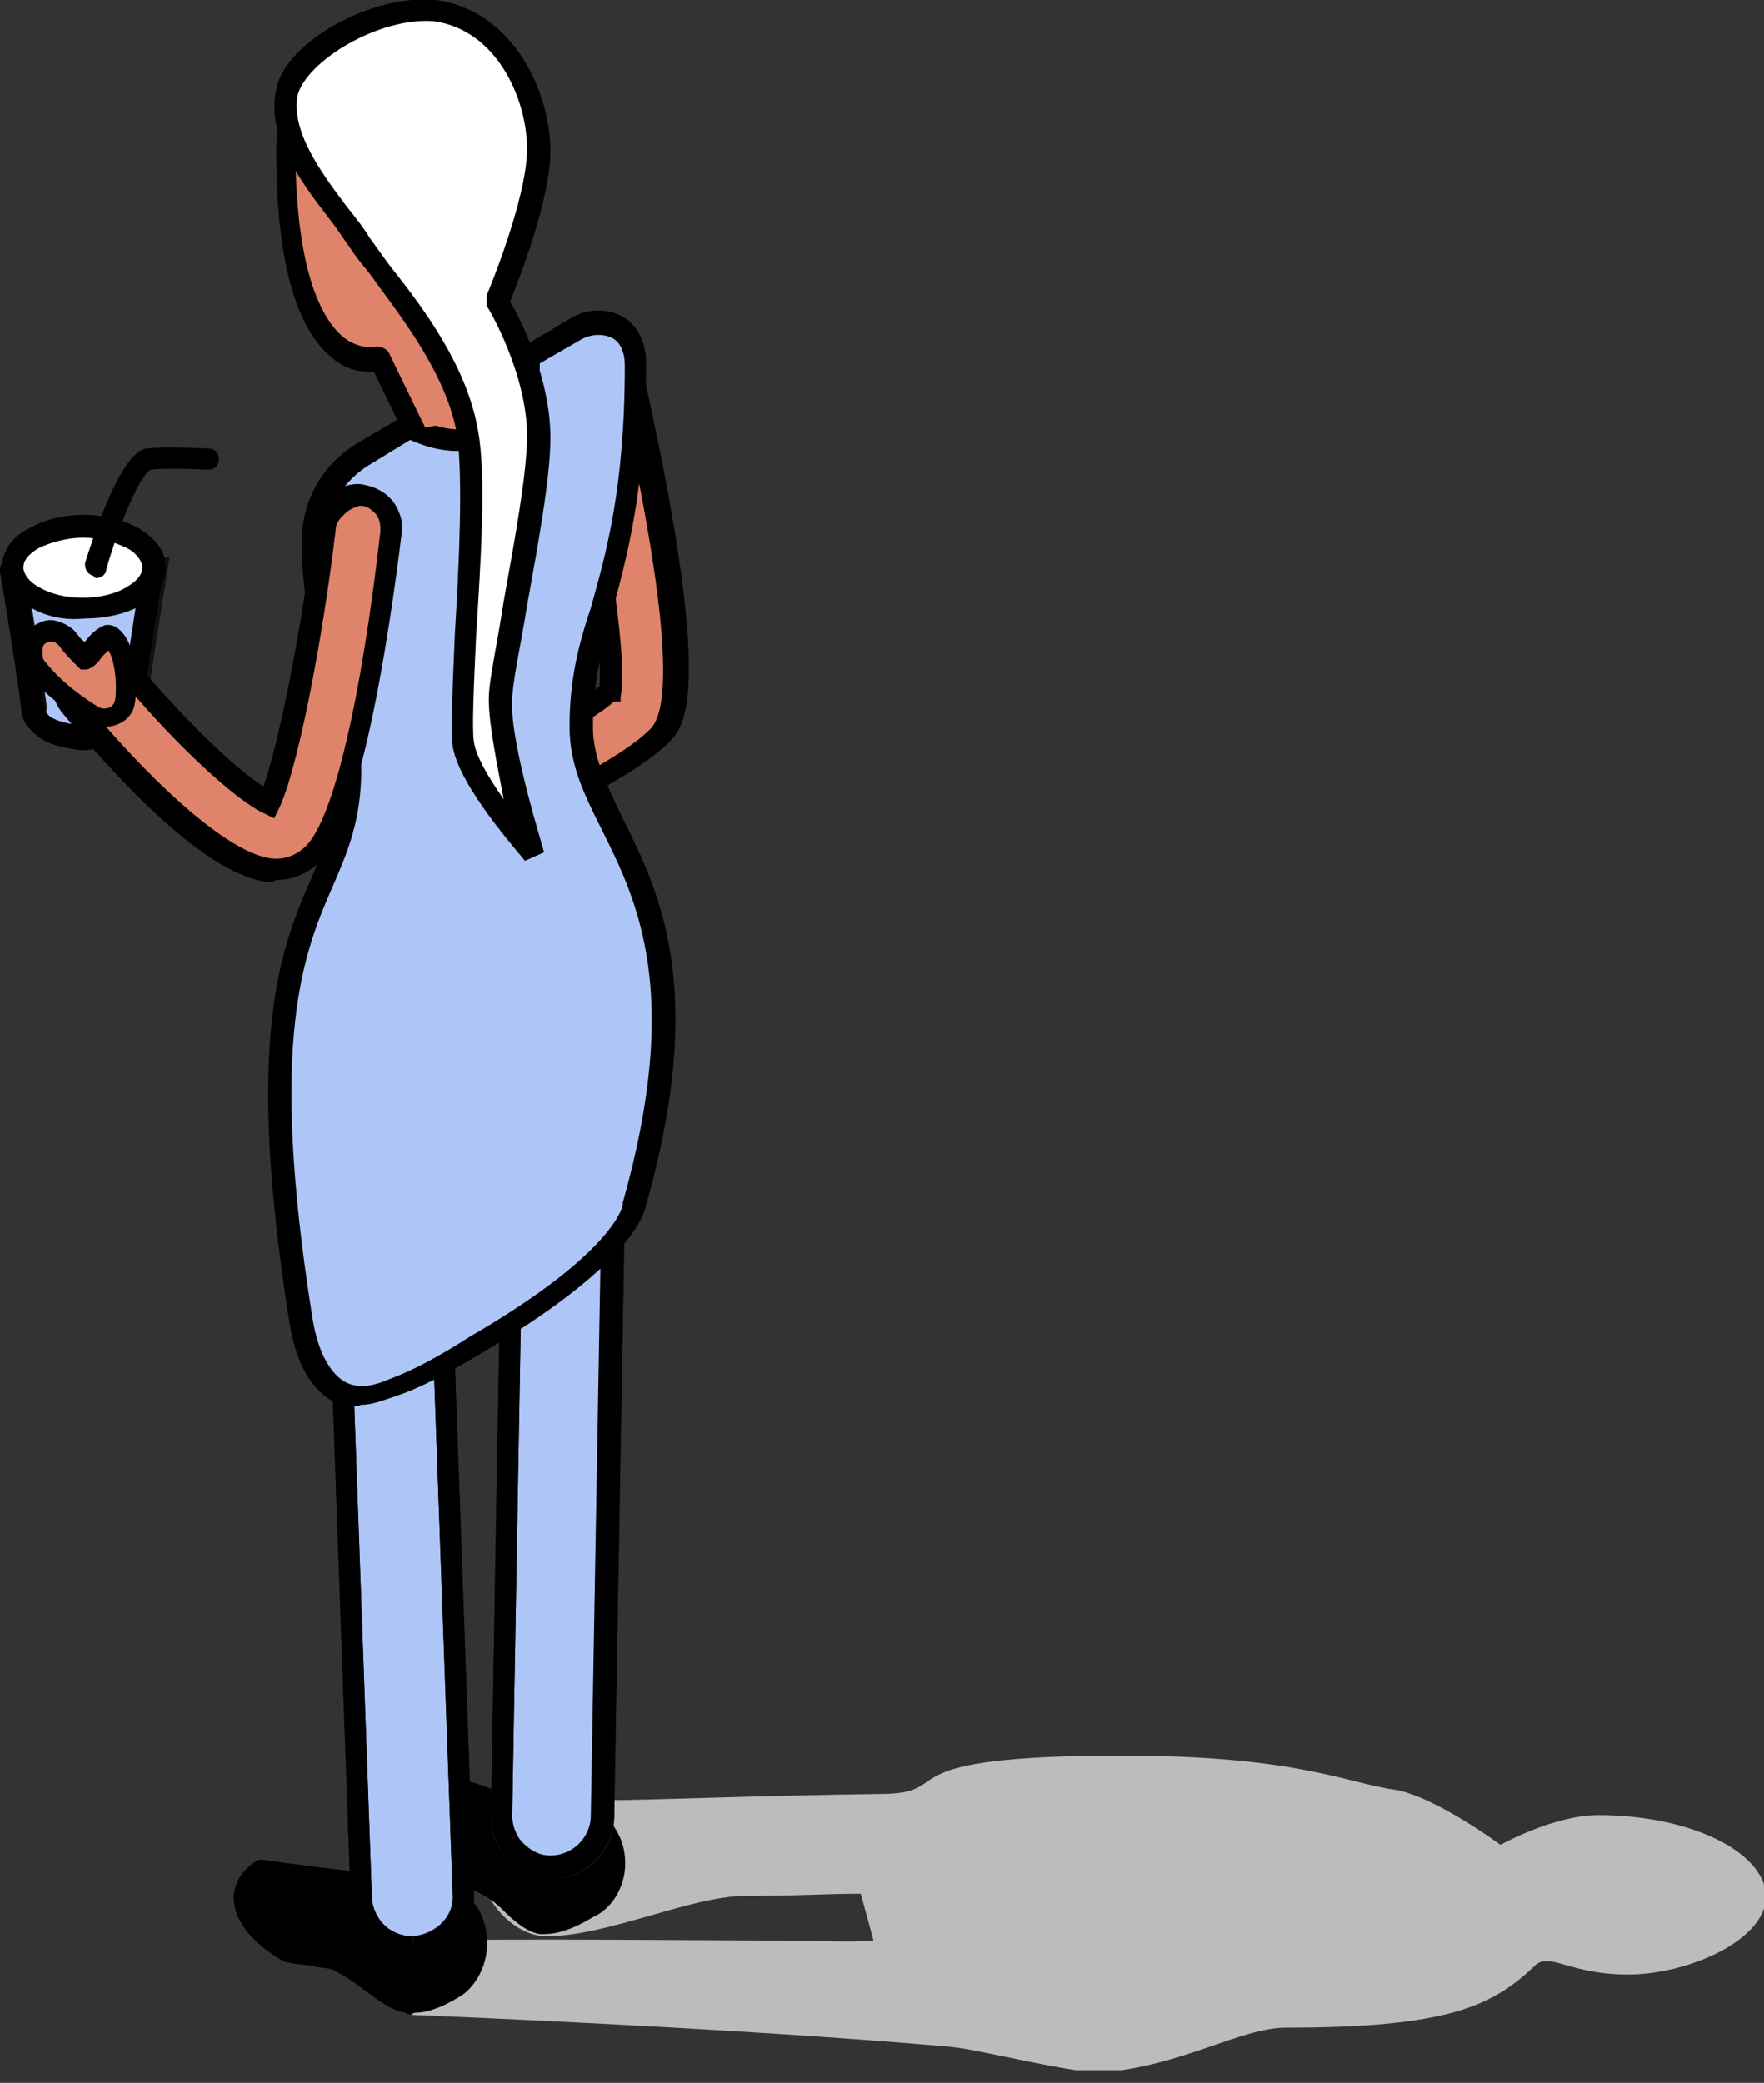 <svg width="83" height="98" viewBox="0 0 83 98" fill="none" xmlns="http://www.w3.org/2000/svg">
<rect x="0" y="0" width="83" height="98" fill="#333333" stroke="none"/>
<g clip-path="url(#clip0)">
<path d="M75.2 85.4C73.1 85.4 70.6 86.8 70.6 86.8C70.6 86.8 67.5 84.5 65.6 84.2C63.4 83.9 61 82.6 52.8 82.6C41.5 82.6 45 84.3 41.7 84.4C34.7 84.5 30.8 84.7 28.3 84.7C19.5 84.7 22.8 91.1 25.7 91.1C28.6 91.1 32.5 89.2 35.1 89.2C37.7 89.2 38.7 89.1 40.5 89.1L41.1 91.3C40 91.4 38.5 91.3 35.9 91.3C35 91.3 22.3 91.2 21.9 91.3C17.4 91.6 19.4 94.8 19.4 94.8C19.4 94.8 34.6 95.4 44.7 96.3C46 96.4 50.6 97.6 51.9 97.5C55.6 97.2 58.4 95.4 60.5 95.4C68.1 95.4 70.2 94.4 72.2 92.5C72.9 91.8 73.8 92.9 76.6 92.9C79.4 92.9 83.1 91.3 83.1 89.2C83 87.1 79.5 85.4 75.2 85.4Z" fill="#BABCBE"/>
<path d="M19.5 20.2C19.5 22 20.7 23.4 22.1 23.4C23.6 23.4 24.7 21.9 24.7 20.2C24.7 18.4 23.5 17 22.1 17C20.7 16.9 19.5 18.4 19.5 20.2Z" fill="#DF846A"/>
<path d="M2.3 34.3C3.2 34.8 4.7 34.8 5.7 34.3C6.2 34 6.4 33.7 6.4 33.3C6.4 32.9 7.4 26.7 7.4 26.7H0.7C0.7 26.7 1.7 33 1.7 33.3C1.6 33.7 1.8 34 2.3 34.3Z" fill="#AEC6F7" stroke="#111111" stroke-miterlimit="10"/>
<path d="M2 34.8C1.4 34.4 1 33.9 1 33.4C1 33.1 0.4 29.2 0 26.9C0 26.8 0 26.6 0.1 26.5C0.2 26.4 0.3 26.3 0.5 26.3H7.2C7.3 26.3 7.5 26.4 7.6 26.5C7.7 26.6 7.7 26.8 7.7 26.9C7.3 29.2 6.7 33.1 6.7 33.4C6.7 33.9 6.4 34.5 5.7 34.8C5.2 35.1 4.5 35.3 3.8 35.3C3.2 35.2 2.5 35.1 2 34.8ZM1.2 27.2C1.5 29.1 2.1 33 2.1 33.3C2.1 33.5 2.3 33.7 2.5 33.8C3.3 34.2 4.6 34.2 5.3 33.8C5.6 33.6 5.7 33.4 5.7 33.3C5.7 33 6.3 29.1 6.6 27.2H1.2Z" fill="black"/>
<path d="M1.6 28.1C2.9 28.9 5 28.9 6.4 28.1C7.7 27.3 7.7 26.1 6.4 25.4C5.1 24.6 3 24.6 1.6 25.4C0.3 26.1 0.3 27.3 1.6 28.1Z" fill="white"/>
<path d="M1.3 28.5C0.5 28 0.1 27.4 0.1 26.7C0.1 26 0.5 25.3 1.3 24.9C2.8 24 5.1 24 6.6 24.9C7.4 25.4 7.8 26 7.8 26.7C7.8 27.4 7.4 28.1 6.6 28.5C5.9 28.9 4.9 29.1 4 29.1C3 29.2 2.1 29 1.3 28.5ZM1.8 25.8C1.3 26.1 1.1 26.4 1.1 26.7C1.1 27 1.4 27.4 1.8 27.6C2.9 28.3 4.9 28.3 6 27.6C6.5 27.3 6.7 27 6.7 26.7C6.7 26.4 6.4 26 6 25.8C5.4 25.5 4.7 25.3 3.9 25.3C3.2 25.3 2.4 25.5 1.8 25.8Z" fill="black"/>
<path d="M4.5 27.2C4.8 27.2 5 27 5 26.8C5.6 24.7 6.6 22.3 7.1 22.1C7.9 22 9.7 22.1 9.8 22.1C10.1 22.1 10.3 21.9 10.3 21.6C10.3 21.3 10.1 21.1 9.8 21.1C9.7 21.1 7.8 21 6.9 21.1C6.1 21.2 5.1 23 4 26.5C4 26.8 4.1 27 4.4 27.1L4.5 27.2Z" fill="black"/>
<path d="M21.3 93.5C21.3 93.5 20.1 94.4 19.2 94.2C18.2 94 17 92.7 15.9 92.2C15.4 92 13.9 92 13.5 91.7C10.9 90.2 11.2 88.6 12.3 88C12.3 88 13.5 88.2 17 88.6C17.5 88.7 21.3 89.2 21.6 89.6C22.8 90.7 22.4 92.9 21.3 93.5Z" fill="black"/>
<path d="M19.1 94.7C18.4 94.6 17.8 94.1 17.1 93.6C16.6 93.2 16.1 92.9 15.7 92.7C15.6 92.6 15.1 92.6 14.7 92.5C14.1 92.4 13.5 92.4 13.2 92.2C11.4 91.1 11 90 11 89.3C11 88.6 11.4 88 12 87.6L12.2 87.5H12.4C12.4 87.5 13.6 87.7 17.1 88.1C17.1 88.1 21.4 88.6 22 89.2C22.7 89.8 23 90.8 22.9 91.8C22.8 92.7 22.3 93.5 21.7 93.9C21.5 94 20.5 94.7 19.5 94.7C19.3 94.8 19.2 94.8 19.1 94.7ZM12 89.3C12 89.9 12.6 90.6 13.8 91.3C14 91.4 14.5 91.5 14.9 91.5C15.4 91.6 15.9 91.6 16.2 91.8C16.8 92.1 17.3 92.5 17.8 92.8C18.4 93.2 19 93.7 19.4 93.7C19.9 93.8 20.7 93.4 21.1 93.1C21.5 92.9 21.7 92.4 21.8 91.8C21.9 91.1 21.7 90.5 21.3 90.1C20.9 89.8 17.8 89.4 16.9 89.2C14.2 88.9 12.8 88.7 12.4 88.7C12.2 88.7 12 89 12 89.3Z" fill="black"/>
<path d="M28 89.6C27.6 89.9 26.5 90.6 25.5 90.5C24.6 90.3 23.8 89 22.7 88.5C22.2 88.3 21.8 88.1 21.4 87.8C18.8 86.3 18.1 85 19.2 84.4C20.1 83.9 21.9 84 23.9 85C24.3 85.2 28.1 85.6 28.5 86C29.6 87.1 29 89 28 89.6Z" fill="black"/>
<path d="M25.4 91C24.8 90.9 24.2 90.4 23.7 89.9C23.3 89.5 22.9 89.2 22.4 89C21.9 88.8 21.5 88.5 21 88.3C19.6 87.5 18 86.3 18 85.1C18 84.6 18.3 84.2 18.7 83.9C19.8 83.3 21.8 83.5 23.9 84.5C24 84.6 24.8 84.7 25.4 84.8C27.6 85.2 28.3 85.3 28.6 85.6C29.2 86.2 29.5 87.1 29.4 88C29.3 88.9 28.8 89.7 28.1 90.1L27.9 90.2C27.4 90.5 26.5 91 25.6 91C25.7 91 25.5 91 25.4 91ZM27.7 89.2C28.1 89 28.4 88.4 28.5 87.8C28.5 87.5 28.5 86.8 28 86.3C27.7 86.1 26.1 85.9 25.3 85.7C24.2 85.5 23.8 85.4 23.6 85.3C21.5 84.4 20 84.3 19.3 84.7C19.1 84.8 19.1 84.9 19.1 85C19.1 85.4 19.7 86.2 21.6 87.3C22 87.5 22.5 87.8 22.9 88C23.5 88.3 24 88.7 24.4 89.1C24.8 89.5 25.3 89.9 25.6 89.9C26.2 90 27.1 89.5 27.5 89.2H27.7Z" fill="black"/>
<path d="M24.5 38.2C24.7 38.2 24.9 38.2 25.1 38.1C25.5 37.9 29.4 36.2 30.9 34.6C31.4 34 32.9 32.6 29.4 17C29.2 16.2 28.4 15.6 27.6 15.8C26.8 16 26.2 16.8 26.4 17.6C27.8 23.6 28.9 30.9 28.6 32.5C27.6 33.4 25.2 34.6 23.9 35.2C23.1 35.5 22.8 36.5 23.1 37.2C23.3 37.9 23.9 38.2 24.5 38.2Z" fill="#DF846A"/>
<path d="M22.6 37.5C22.4 37 22.4 36.4 22.6 35.9C22.8 35.4 23.2 35 23.7 34.8C24.9 34.3 27.1 33.1 28.2 32.3C28.4 30.7 27.4 24.2 26 17.7C25.8 16.6 26.4 15.5 27.6 15.2C28.7 15 29.8 15.7 30.1 16.8C33.7 32.6 32.2 34.2 31.5 34.9C29.9 36.5 26.2 38.2 25.5 38.5C25.2 38.6 25 38.7 24.7 38.7C23.7 38.8 22.9 38.3 22.6 37.5ZM27.7 16.3C27.4 16.4 27.2 16.5 27.1 16.8C27 17 26.9 17.3 27 17.6C28.4 23.6 29.6 31 29.2 32.8V33H28.9C27.9 33.9 25.4 35.2 24 35.8C23.7 35.9 23.6 36.1 23.5 36.4C23.4 36.7 23.4 36.9 23.5 37.2C23.7 37.7 24.3 38 24.9 37.7C25.3 37.5 29.1 35.8 30.6 34.3C31.8 33.1 31.2 27.3 28.9 17.2C28.8 16.7 28.4 16.4 27.9 16.4C27.9 16.3 27.8 16.3 27.7 16.3Z" fill="black"/>
<path d="M26 87.9C27.3 87.9 28.4 86.9 28.4 85.5L28.9 56.9C28.9 55.6 27.9 54.5 26.5 54.5C25.2 54.4 24.1 55.5 24.1 56.9L23.6 85.5C23.5 86.7 24.6 87.8 26 87.9C25.9 87.9 25.9 87.9 26 87.9Z" fill="#AEC6F7"/>
<path d="M26 87.9C27.3 87.9 28.4 86.9 28.4 85.5L28.9 56.9C28.9 55.6 27.9 54.5 26.5 54.5C25.2 54.4 24.1 55.5 24.1 56.9L23.6 85.5C23.5 86.7 24.6 87.8 26 87.9ZM26 87.9C25.9 87.9 25.9 87.9 26 87.9Z" stroke="#111111" stroke-miterlimit="10"/>
<path d="M25.9 88.4C25.1 88.4 24.4 88.1 23.9 87.5C23.4 86.9 23.1 86.2 23.1 85.4L23.6 56.8C23.6 56 24 55.3 24.5 54.7C25.1 54.2 25.8 53.9 26.5 53.9C28.1 53.9 29.4 55.3 29.4 56.9L28.9 85.5C28.8 87.1 27.5 88.4 25.9 88.4C25.9 88.4 26 88.4 25.9 88.4ZM25.2 55.4C24.8 55.8 24.6 56.2 24.6 56.8L24.1 85.4C24.1 85.9 24.3 86.4 24.6 86.7C25 87.1 25.4 87.3 25.9 87.3V87.8V87.3C26.9 87.3 27.8 86.5 27.8 85.4L28.3 56.8C28.3 55.8 27.5 54.9 26.4 54.9C26.4 54.9 26.4 54.9 26.3 54.9C26 54.9 25.5 55.1 25.2 55.4Z" fill="black"/>
<path d="M19.4 91.6C19.4 91.6 19.5 91.6 19.4 91.6C20.8 91.5 21.9 90.4 21.8 89.1L20.7 58.4C20.7 57.1 19.5 56 18.2 56.1C16.9 56.1 15.8 57.3 15.9 58.6L17 89.3C17.1 90.6 18.1 91.6 19.4 91.6Z" fill="#AEC6F7" stroke="#111111" stroke-miterlimit="10"/>
<path d="M16.5 89.3L15.4 58.6C15.4 57.8 15.6 57.1 16.2 56.5C16.7 55.9 17.4 55.6 18.2 55.6C18.9 55.6 19.7 55.8 20.3 56.4C20.9 56.9 21.2 57.7 21.2 58.5L22.3 89.2C22.4 90.8 21.1 92.2 19.5 92.2H19.4C17.8 92.1 16.6 90.9 16.5 89.3ZM18.2 56.6C17.7 56.6 17.2 56.8 16.9 57.2C16.6 57.6 16.4 58 16.4 58.6L17.5 89.3C17.5 90.3 18.4 91.1 19.4 91.1V91.6L19.5 91.1C20.5 91.1 21.4 90.2 21.3 89.1L20.2 58.4C20.2 57.9 20 57.4 19.6 57.1C19.2 56.8 18.8 56.6 18.2 56.6C18.2 56.6 18.3 56.6 18.2 56.6Z" fill="black"/>
<path d="M18.4 65.4C19.4 65 20.7 64.3 22.3 63.4C29.9 59 29.9 56.7 29.9 56.7C34.1 41.9 27.4 39.3 27.4 34.3C27.4 29.3 29.9 27.3 29.9 17.3C29.9 15.4 28.3 14.9 27.1 15.7L24.9 17C24.9 17 25.3 19.3 23.3 20.4C21.3 21.6 19.4 20.2 19.4 20.2L17.3 21.4C15.8 22.3 14.8 23.9 14.8 25.7C14.8 30.8 16.5 32.6 16.5 36.4C16.5 43 11 42.4 14.2 62.1C14.2 62.6 14.7 66.9 18.4 65.4Z" fill="#AEC6F7" stroke="#111111" stroke-width="0.5" stroke-miterlimit="10"/>
<path d="M15.6 65.9C14.6 65.3 13.9 64.1 13.6 62.1C11.5 48.8 13.2 44.6 14.7 41.2C15.4 39.6 15.9 38.3 15.9 36.2C15.9 34.5 15.5 33.2 15.2 31.8C14.8 30.2 14.2 28.3 14.2 25.5C14.2 23.5 15.2 21.8 16.9 20.8L19.3 19.4L19.6 19.6C19.6 19.6 21.3 20.8 23 19.8C24.6 18.8 24.4 17 24.4 16.9L24.3 16.5L26.8 15C27.6 14.5 28.6 14.5 29.3 14.9C30 15.3 30.4 16.1 30.4 17.1C30.4 23 29.5 26.2 28.8 28.8C28.3 30.6 27.9 32.1 27.9 34.2C27.9 35.7 28.6 37 29.3 38.5C31 41.9 33.3 46.5 30.4 56.7C30.3 57.2 29.6 59.6 22.6 63.7C21.1 64.6 19.8 65.3 18.6 65.7C18 65.9 17.5 66.1 17 66.1C16.5 66.3 16 66.1 15.6 65.9ZM29.3 56.7V56.6C32.1 46.7 30 42.4 28.3 39C27.5 37.4 26.8 36 26.8 34.2C26.8 32 27.2 30.4 27.8 28.6C28.5 26.1 29.4 23 29.4 17.2C29.4 16.6 29.2 16.1 28.8 15.9C28.4 15.7 27.8 15.7 27.3 16L25.4 17.1C25.4 17.9 25.3 19.6 23.5 20.7C21.7 21.7 20 21 19.3 20.7L17.5 21.8C16.1 22.6 15.3 24 15.3 25.6C15.3 28.2 15.8 30 16.2 31.6C16.6 33.1 17 34.4 17 36.2C17 38.5 16.4 40 15.7 41.6C14.3 44.8 12.6 48.8 14.7 62C15 63.9 15.7 64.7 16.2 65C16.7 65.3 17.4 65.3 18.3 64.9C19.4 64.5 20.7 63.8 22.1 62.9C29 58.9 29.3 56.7 29.3 56.7Z" fill="black"/>
<path d="M12.9 41C13.6 41 14.2 40.7 14.7 40.3C16.6 38.3 17.9 29.1 18.4 25.2C18.5 24.4 17.9 23.6 17.1 23.5C16.3 23.4 15.5 24 15.4 24.8C14.8 30 13.6 36.2 12.8 37.9C11.5 37.4 8.5 34.5 5.9 31.3C5.4 30.6 4.4 30.5 3.7 31.1C3 31.6 2.9 32.6 3.5 33.3C5.4 35.6 10.1 41 13 41.1C12.9 41 12.9 41 12.9 41Z" fill="#DF846A"/>
<path d="M12.8 41.5C9.8 41.4 5.3 36.4 2.9 33.5C2.2 32.6 2.3 31.3 3.2 30.6C3.6 30.3 4.2 30.1 4.7 30.1C5.2 30.2 5.7 30.4 6.1 30.8C8.6 33.8 11.1 36.2 12.4 37C13.1 35 14.2 29.7 14.8 24.6C14.9 24.1 15.1 23.6 15.6 23.2C16 22.9 16.6 22.7 17.1 22.8C17.6 22.9 18.1 23.1 18.5 23.6C18.8 24 19 24.6 18.9 25.1C18.3 30 17 38.5 15.1 40.5C14.5 41.1 13.8 41.4 13 41.4L12.8 41.5ZM16.2 24.2C16 24.4 15.8 24.6 15.8 24.9C15.2 30 14 36.3 13.1 38.1L12.9 38.5L12.5 38.3C11.1 37.7 8 34.8 5.4 31.6C5.2 31.4 5 31.3 4.7 31.2C4.4 31.2 4.2 31.3 3.9 31.4C3.5 31.8 3.4 32.4 3.8 32.8C7.7 37.5 11.1 40.3 12.9 40.4H13C13.5 40.4 14 40.2 14.4 39.8C15.7 38.5 17 32.9 17.9 25C17.9 24.7 17.9 24.5 17.7 24.2C17.5 24 17.3 23.8 17 23.8H16.9C16.6 23.9 16.4 24 16.2 24.2Z" fill="black"/>
<path d="M24.8 16.9C23 14.7 23.5 13.2 23.5 13.2C23.5 13.2 24.4 9 24.1 6.5C23.8 4 21.9 1.2 19.4 1.7C16.9 2.3 13.5 2.8 13.5 7C13.5 18.2 17.9 16.9 17.9 16.9L19.5 20.2C19.5 20.2 26.6 19.2 24.8 16.9Z" fill="#DF846A"/>
<path d="M19.5 20.7C19.6 20.7 19.7 20.7 19.7 20.6C20 20.5 20.1 20.2 19.9 19.9L18.3 16.6C18.2 16.4 17.9 16.3 17.7 16.3C17.7 16.3 17 16.5 16.2 15.9C15.2 15.1 13.9 12.9 13.9 6.9C13.9 3.4 16.5 2.8 18.9 2.2L19.4 2.1C20.1 1.9 20.8 2.1 21.4 2.5C22.5 3.2 23.3 4.8 23.5 6.4C23.9 9 23 13.1 23 13.1C23 13.1 22.5 14.8 24.4 17.2C24.6 17.4 24.9 17.5 25.1 17.3C25.3 17.1 25.4 16.8 25.2 16.6C23.6 14.7 23.9 13.4 24 13.4C24 13.2 25 9.1 24.7 6.5C24.5 4.6 23.5 2.8 22.2 1.9C21.3 1.3 20.4 1.1 19.4 1.3L18.9 1.4C16.3 1.9 13 2.7 13 7.1C13 12.2 13.9 15.5 15.7 16.9C16.4 17.5 17.2 17.5 17.6 17.5L19 20.4C19.2 20.6 19.3 20.7 19.5 20.7Z" fill="black"/>
<path d="M13.5 4.4C13 6.9 15.7 9.5 17 11.5C18.3 13.5 21.4 16.7 22 20.4C22.6 24.1 21.5 33.3 21.8 35.1C22.1 36.9 25.1 40.2 25.1 40.2C25.1 40.2 23.5 35 23.6 32.9C23.7 30.8 25.4 23.7 25.4 20.5C25.4 17.3 23.5 14.2 23.5 14.2C23.5 14.2 25.4 9.7 25.4 7.1C25.4 4.5 23.8 1 20.5 0.6C17.6 0.2 13.9 2.4 13.5 4.4Z" fill="white"/>
<path d="M24.7 40.5C24.4 40.1 21.6 37 21.3 35.1C21.2 34.3 21.3 32.4 21.4 29.9C21.6 26.6 21.8 22.5 21.5 20.4C21 17.7 19.1 15.2 17.7 13.3C17.3 12.7 16.8 12.2 16.5 11.7C16.2 11.3 15.9 10.8 15.5 10.3C14.2 8.6 12.5 6.4 13 4.2C13.4 2 17.5 -0.3 20.5 -0C24.2 0.5 25.9 4.4 25.9 7.1C25.9 9.4 24.4 13.2 24 14.2C24.5 15 25.9 17.8 25.9 20.6C25.9 22.5 25.3 25.7 24.8 28.5C24.5 30.4 24.1 32.1 24.1 33C24 35 25.6 40 25.6 40.1L24.7 40.5ZM14 4.5C13.7 6.2 15.1 8.1 16.3 9.7C16.7 10.2 17.1 10.7 17.4 11.2C17.7 11.6 18.1 12.2 18.5 12.7C20 14.6 22 17.3 22.5 20.3C22.9 22.5 22.6 26.7 22.4 30C22.3 32.2 22.2 34.3 22.3 34.9C22.4 35.6 23 36.6 23.7 37.6C23.4 36 23 34.1 23 32.9C23 32 23.4 30.3 23.7 28.3C24.2 25.5 24.8 22.3 24.8 20.5C24.8 17.6 23 14.5 22.9 14.4V13.9C22.9 13.9 24.8 9.4 24.8 7C24.8 4.7 23.4 1.4 20.4 1C17.8 0.8 14.4 2.9 14 4.5Z" fill="black"/>
<path d="M4.9 33.7C5.3 33.7 5.7 33.5 5.8 33.1C6 32.6 5.9 30.6 5.4 30.1C4.8 29.5 4.3 31.1 4.1 30.9C3.9 30.7 3.5 30.3 3.3 30.1C3 29.6 2.3 29.6 1.9 29.9C1.4 30.2 1.4 30.9 1.7 31.3C2.8 32.7 4.5 33.6 4.5 33.6C4.6 33.7 4.8 33.7 4.9 33.7Z" fill="#DF846A"/>
<path d="M4.3 34.1C4.3 34.1 2.5 33.2 1.2 31.6C0.9 31.3 0.8 30.9 0.9 30.5C1 30.1 1.2 29.7 1.5 29.5C1.8 29.3 2.2 29.1 2.6 29.2C3 29.3 3.4 29.5 3.6 29.8C3.7 29.9 3.8 30.1 4 30.2C4.2 29.9 4.6 29.5 5 29.4C5.2 29.4 5.4 29.4 5.7 29.7C6.5 30.5 6.5 32.6 6.3 33.3C6.1 33.9 5.5 34.2 4.9 34.2C4.7 34.3 4.5 34.2 4.3 34.1ZM4.8 30.9C4.6 31.2 4.4 31.4 4.1 31.5H3.8L3.6 31.3C3.4 31.1 3 30.7 2.8 30.4C2.7 30.3 2.6 30.2 2.5 30.2C2.4 30.2 2.2 30.2 2.1 30.3C2 30.4 2 30.5 2 30.7C2 30.8 2 31 2.1 31.1C3.1 32.4 4.7 33.3 4.7 33.3C5 33.4 5.3 33.3 5.4 33C5.5 32.7 5.5 31.2 5.1 30.6C5 30.7 4.9 30.8 4.8 30.9Z" fill="black"/>
</g>
<defs>
<clipPath id="clip0">
<rect width="83" height="97.4" fill="white"/>
</clipPath>
</defs>
</svg>
